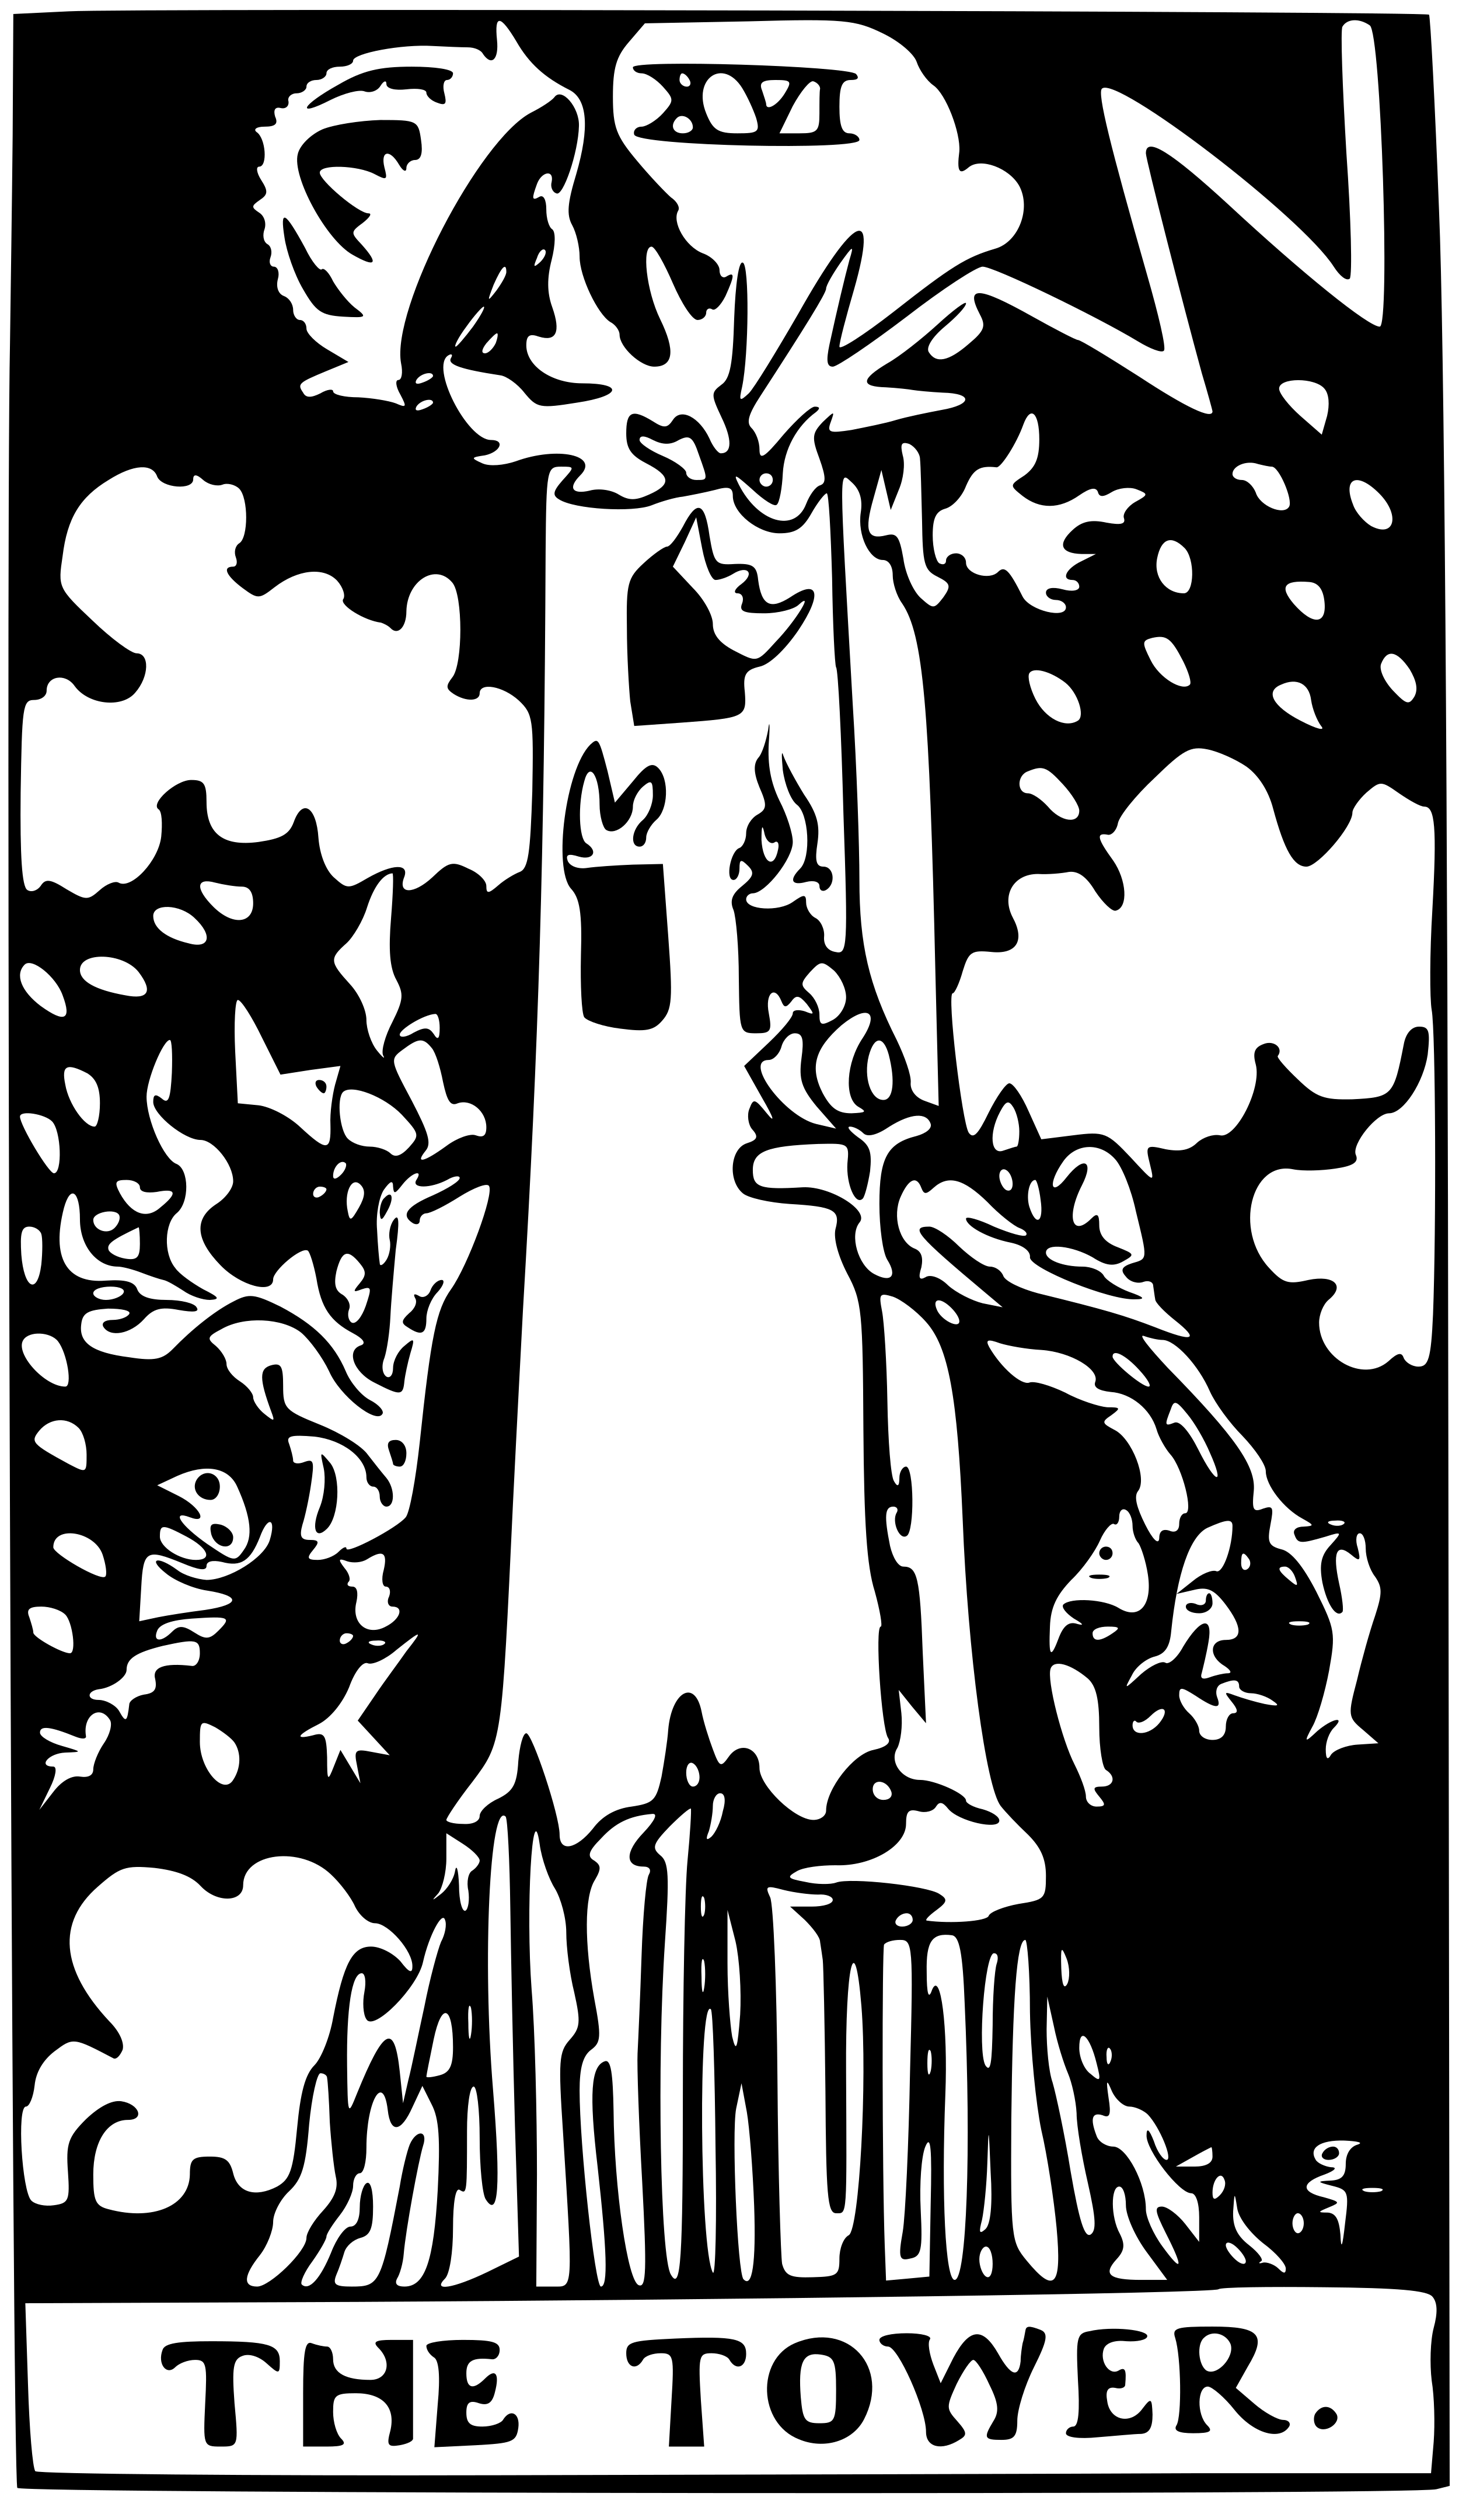 <?xml version="1.0" standalone="no"?>
<!DOCTYPE svg PUBLIC "-//W3C//DTD SVG 20010904//EN"
 "http://www.w3.org/TR/2001/REC-SVG-20010904/DTD/svg10.dtd">
<svg version="1.0" xmlns="http://www.w3.org/2000/svg"
 width="219pt" height="375pt" viewBox="0 0 219 375"
 preserveAspectRatio="xMidYMid meet">
<g transform="translate(0,375) scale(0.1,-0.1)"
fill="#000000" stroke="none">
<path d="M103 3733 l-83 -4 -1 -182 c-1 -100 -3 -240 -4 -312 -7 -334 3 -3203
11 -3217 6 -9 2096 -11 2130 -2 l20 5 -2 1562 c-1 1006 -6 1665 -14 1852 -6
159 -13 291 -15 293 -5 5 -1947 10 -2042 5z m672 -45 c19 -33 42 -54 80 -73
27 -14 30 -57 10 -126 -13 -43 -15 -61 -6 -77 6 -11 11 -32 11 -47 0 -30 27
-86 46 -98 8 -4 14 -13 14 -19 0 -19 32 -48 52 -48 29 0 32 24 9 71 -21 43
-28 109 -13 109 5 0 19 -25 32 -55 13 -30 29 -55 37 -55 7 0 13 5 13 11 0 5 4
8 9 5 4 -3 13 6 20 20 14 31 14 37 1 29 -5 -3 -10 1 -10 10 0 8 -11 20 -25 25
-26 10 -47 47 -37 64 3 5 -2 14 -11 20 -8 7 -31 31 -51 55 -31 37 -36 50 -36
96 0 43 5 60 24 82 l24 28 156 3 c143 4 160 2 201 -18 25 -12 47 -31 51 -43 4
-12 15 -28 25 -35 19 -13 41 -71 39 -99 -4 -31 0 -36 14 -24 18 15 61 -1 76
-28 18 -34 -1 -84 -36 -94 -44 -13 -65 -26 -153 -95 -45 -35 -81 -58 -81 -52
0 7 10 45 22 86 37 130 1 114 -84 -37 -33 -57 -66 -111 -74 -119 -14 -13 -15
-12 -10 10 10 49 11 183 1 186 -6 3 -11 -31 -13 -84 -2 -68 -6 -90 -19 -99
-16 -12 -16 -15 0 -49 16 -33 16 -54 -1 -54 -4 0 -12 10 -17 22 -15 32 -43 47
-55 28 -8 -12 -13 -13 -30 -2 -31 19 -40 15 -40 -18 0 -23 7 -33 30 -45 37
-19 38 -32 4 -47 -20 -9 -30 -9 -45 0 -11 7 -30 10 -44 6 -26 -6 -33 4 -14 23
30 30 -34 44 -97 21 -18 -6 -39 -8 -50 -3 -18 8 -17 9 4 12 23 5 31 23 9 23
-36 0 -92 110 -64 127 5 3 7 1 4 -4 -6 -10 15 -17 74 -26 9 -1 26 -13 36 -26
19 -23 23 -24 79 -15 67 10 71 29 8 29 -46 0 -84 26 -84 57 0 15 5 18 19 13
26 -8 33 7 20 44 -8 22 -8 44 -1 71 6 24 6 42 1 46 -5 3 -9 16 -9 30 0 14 -4
22 -10 19 -12 -7 -12 -3 -4 19 7 19 26 22 22 3 -2 -7 1 -15 7 -17 10 -6 33 61
34 101 1 28 -26 59 -37 43 -4 -5 -19 -15 -35 -23 -78 -41 -210 -295 -195 -376
3 -14 1 -25 -4 -25 -5 0 -4 -10 3 -22 10 -19 9 -20 -7 -13 -11 4 -36 8 -56 9
-21 0 -38 4 -38 9 0 4 -9 3 -19 -3 -14 -7 -22 -7 -26 1 -9 13 -7 15 34 32 l34
14 -32 19 c-17 10 -31 24 -31 31 0 7 -4 13 -10 13 -5 0 -10 7 -10 15 0 9 -6
18 -14 21 -8 3 -12 13 -9 25 3 10 0 19 -6 19 -5 0 -8 6 -5 14 3 8 1 17 -5 20
-6 4 -7 14 -4 22 3 9 0 20 -8 25 -12 8 -12 10 1 19 12 8 13 13 2 30 -7 11 -8
20 -3 20 13 0 10 43 -4 52 -5 4 0 8 12 8 16 0 21 4 16 15 -3 10 0 15 8 13 8
-2 13 3 12 10 -2 6 4 12 12 12 8 0 15 5 15 10 0 6 7 10 15 10 8 0 15 5 15 10
0 6 9 10 20 10 11 0 20 4 20 9 0 11 73 25 120 22 19 -1 43 -2 52 -2 10 0 20
-4 23 -10 13 -19 24 -8 21 21 -4 39 5 38 29 -2z m1281 24 c17 -10 31 -452 15
-452 -17 0 -116 80 -227 183 -86 79 -124 103 -124 77 0 -9 56 -228 84 -330 9
-30 16 -56 16 -57 0 -13 -40 6 -110 52 -47 30 -88 55 -92 55 -3 0 -34 16 -68
35 -82 46 -102 47 -79 3 9 -17 7 -24 -17 -44 -30 -26 -49 -30 -60 -12 -4 7 5
22 24 38 18 15 32 30 32 35 0 4 -19 -10 -43 -32 -23 -21 -57 -48 -75 -58 -40
-24 -41 -35 -2 -36 17 -1 35 -3 40 -4 6 -1 26 -3 45 -4 46 -1 45 -18 -2 -26
-21 -4 -51 -10 -68 -15 -16 -5 -47 -11 -67 -15 -33 -5 -37 -4 -31 12 6 17 6
17 -12 0 -16 -17 -17 -23 -5 -55 10 -28 10 -37 1 -40 -7 -2 -16 -15 -21 -28
-17 -44 -72 -28 -101 29 -9 18 -6 16 20 -7 17 -16 34 -27 37 -23 4 3 8 25 9
47 2 36 21 71 50 92 6 5 6 8 -2 8 -6 0 -27 -19 -47 -42 -29 -35 -36 -39 -36
-22 0 11 -5 25 -12 32 -8 8 -5 20 14 49 65 100 98 153 98 160 0 5 10 22 21 38
20 28 21 28 14 5 -7 -26 -18 -72 -30 -127 -5 -24 -4 -33 5 -33 7 0 57 34 111
75 53 41 105 75 114 75 17 0 170 -74 233 -112 18 -11 36 -18 39 -14 4 3 -8 54
-25 113 -56 196 -75 273 -68 280 21 21 300 -192 348 -267 9 -14 19 -22 24 -18
4 5 2 89 -5 188 -6 100 -9 185 -6 190 7 12 25 13 41 2z m-1245 -355 c-10 -9
-11 -8 -5 6 3 10 9 15 12 12 3 -3 0 -11 -7 -18z m-51 -15 c0 -5 -7 -17 -15
-28 -14 -18 -14 -17 -4 9 12 27 19 34 19 19z m-50 -82 c-12 -16 -24 -30 -26
-30 -3 0 4 14 16 30 12 17 24 30 26 30 3 0 -4 -13 -16 -30z m34 -25 c-4 -8
-11 -15 -16 -15 -6 0 -5 6 2 15 7 8 14 15 16 15 2 0 1 -7 -2 -15z m-94 -49 c0
-2 -7 -7 -16 -10 -8 -3 -12 -2 -9 4 6 10 25 14 25 6z m1338 -19 c7 -8 8 -24 4
-41 l-8 -28 -32 28 c-18 16 -32 34 -32 41 0 17 54 17 68 0z m-1338 -21 c0 -2
-7 -7 -16 -10 -8 -3 -12 -2 -9 4 6 10 25 14 25 6z m910 -55 c0 -29 -6 -42 -22
-54 -23 -15 -23 -15 -3 -31 26 -20 55 -20 85 1 16 11 25 13 28 5 2 -8 8 -8 21
0 10 6 27 8 37 4 18 -7 18 -8 -2 -19 -12 -7 -19 -18 -17 -24 3 -9 -4 -11 -26
-7 -23 5 -37 2 -51 -11 -23 -21 -18 -35 13 -36 l22 0 -22 -11 c-23 -11 -31
-28 -13 -28 6 0 10 -5 10 -10 0 -6 -11 -8 -25 -4 -15 4 -25 2 -25 -5 0 -6 7
-11 15 -11 8 0 15 -5 15 -11 0 -18 -54 -5 -65 16 -20 40 -27 47 -37 37 -13
-13 -48 -3 -48 14 0 8 -7 14 -15 14 -8 0 -15 -5 -15 -11 0 -5 -4 -7 -10 -4 -5
3 -10 22 -10 42 0 26 5 36 19 40 11 3 25 18 31 34 11 25 20 31 46 28 7 0 30
36 40 64 11 30 24 18 24 -22z m-541 -1 c16 8 21 5 30 -22 14 -39 14 -38 -4
-38 -8 0 -15 5 -15 11 0 5 -16 17 -35 25 -19 8 -35 19 -35 24 0 7 7 7 20 0 14
-7 26 -8 39 0z m362 -29 c1 -9 2 -50 3 -91 1 -66 3 -75 23 -85 20 -10 21 -14
9 -31 -14 -18 -15 -18 -34 -1 -11 10 -23 36 -26 59 -6 34 -10 39 -26 35 -28
-7 -33 6 -19 55 l12 43 7 -30 7 -30 12 30 c7 16 10 39 6 52 -4 17 -2 21 10 17
8 -4 16 -14 16 -23z m528 -11 c11 0 32 -50 26 -60 -8 -14 -44 1 -50 21 -4 10
-13 19 -21 19 -8 0 -14 4 -14 9 0 12 21 21 38 15 8 -2 17 -4 21 -4z m-1673
-15 c7 -17 54 -21 54 -4 0 8 5 8 15 -1 8 -7 21 -10 29 -7 7 3 19 0 25 -6 14
-14 14 -74 0 -82 -6 -4 -8 -13 -5 -21 3 -8 1 -14 -4 -14 -17 0 -10 -14 14 -32
23 -17 25 -17 48 1 35 27 74 31 94 10 9 -10 13 -23 9 -28 -5 -9 32 -32 57 -35
3 -1 10 -4 14 -8 11 -12 24 1 24 25 1 46 44 73 69 43 16 -19 16 -122 0 -142
-10 -13 -10 -17 2 -25 19 -12 39 -11 39 1 0 17 35 11 59 -11 21 -20 22 -28 20
-136 -3 -93 -6 -116 -19 -121 -8 -3 -23 -12 -32 -20 -15 -13 -18 -13 -18 -1 0
8 -12 20 -27 26 -24 12 -30 10 -54 -13 -28 -26 -53 -26 -42 1 7 20 -18 19 -55
-2 -29 -17 -31 -17 -51 1 -12 11 -21 34 -23 59 -3 47 -24 60 -37 24 -7 -19
-19 -25 -53 -30 -53 -7 -78 12 -78 60 0 28 -4 33 -23 33 -23 0 -62 -35 -49
-44 5 -3 6 -21 4 -41 -4 -36 -45 -80 -64 -69 -5 3 -18 -2 -28 -11 -18 -16 -21
-16 -50 1 -25 16 -32 16 -39 5 -5 -7 -14 -10 -20 -6 -8 5 -11 50 -10 146 2
128 3 139 20 139 11 0 19 6 19 14 0 22 28 27 42 7 20 -28 71 -34 91 -10 21 24
22 59 2 59 -8 0 -38 22 -66 49 -52 49 -52 50 -45 97 7 57 26 88 69 114 38 24
66 25 73 5z m608 -6 c-14 -16 -15 -22 -5 -28 23 -15 111 -20 139 -9 15 6 36
12 47 13 11 2 32 6 48 10 21 6 27 4 27 -9 0 -26 38 -56 70 -56 24 0 35 7 48
30 9 16 20 30 23 30 3 0 6 -57 8 -127 1 -70 4 -130 6 -134 3 -3 8 -102 11
-219 7 -204 6 -212 -12 -208 -12 2 -18 11 -17 23 1 11 -5 24 -13 28 -8 4 -14
15 -14 23 0 13 -3 13 -20 1 -21 -15 -70 -12 -70 4 0 5 5 9 10 9 19 0 60 52 60
77 0 13 -9 41 -20 62 -13 27 -18 53 -16 87 2 27 1 36 -1 19 -3 -16 -9 -36 -15
-42 -7 -9 -7 -22 2 -44 12 -27 11 -33 -3 -41 -9 -5 -17 -17 -17 -28 0 -10 -5
-20 -10 -22 -13 -4 -22 -48 -9 -48 5 0 9 8 9 17 0 14 2 15 13 4 10 -10 8 -16
-9 -30 -15 -12 -19 -22 -13 -36 4 -11 8 -57 8 -102 1 -81 1 -83 26 -83 22 0
24 3 19 30 -6 30 9 43 19 18 4 -10 7 -10 15 0 7 10 12 9 23 -4 12 -16 12 -17
-3 -11 -10 3 -18 2 -18 -3 0 -6 -16 -25 -36 -44 l-37 -35 27 -48 c18 -31 20
-39 7 -23 -18 22 -20 23 -26 7 -4 -9 -2 -24 4 -31 10 -11 8 -16 -8 -21 -25 -8
-29 -56 -6 -75 8 -7 40 -14 70 -16 67 -4 77 -9 69 -38 -3 -14 4 -40 18 -67 22
-41 23 -56 24 -234 1 -140 5 -204 17 -242 8 -29 12 -53 9 -53 -9 0 1 -152 11
-167 5 -7 -3 -14 -22 -18 -30 -6 -71 -59 -71 -91 0 -8 -9 -14 -19 -14 -28 0
-81 51 -81 78 0 30 -29 41 -46 17 -12 -17 -14 -16 -24 11 -6 16 -14 41 -17 57
-10 49 -45 30 -50 -28 -1 -16 -6 -48 -10 -70 -8 -36 -12 -40 -45 -45 -24 -3
-44 -14 -58 -33 -25 -31 -50 -36 -50 -9 0 29 -41 152 -50 152 -5 0 -10 -19
-12 -42 -2 -35 -8 -45 -30 -56 -16 -7 -28 -19 -28 -26 0 -8 -10 -13 -25 -12
-14 0 -25 3 -25 6 0 3 17 29 39 57 45 60 44 57 61 418 6 121 13 252 15 290 24
406 32 679 34 1138 1 123 2 127 23 127 21 0 21 0 2 -21z m316 1 c0 -5 -4 -10
-10 -10 -5 0 -10 5 -10 10 0 6 5 10 10 10 6 0 10 -4 10 -10z m132 -49 c-5 -34
13 -71 33 -71 9 0 15 -9 15 -23 0 -12 6 -31 14 -42 32 -47 41 -154 50 -552 l5
-202 -22 8 c-13 5 -21 16 -20 27 1 11 -9 39 -21 64 -42 83 -56 143 -56 240 0
51 -4 169 -10 263 -21 368 -21 351 -1 333 12 -11 16 -26 13 -45z m778 29 c32
-32 24 -68 -12 -49 -10 6 -23 20 -27 32 -16 40 6 50 39 17z m-292 -82 c16 -16
15 -68 -1 -68 -27 0 -46 24 -40 53 6 29 21 35 41 15z m210 -80 c4 -35 -17 -37
-46 -4 -22 26 -15 36 23 33 14 -1 21 -11 23 -29z m-212 -90 c8 -16 13 -32 10
-35 -11 -11 -46 10 -59 37 -13 26 -13 29 2 33 22 5 29 0 47 -35z m340 -12 c10
-17 13 -30 7 -41 -8 -13 -12 -12 -32 9 -14 15 -21 32 -18 40 9 23 24 20 43 -8z
m-517 -20 c19 -15 30 -50 19 -57 -19 -12 -49 3 -64 33 -8 16 -12 33 -9 38 6
10 32 3 54 -14z m369 -26 c2 -14 9 -31 15 -39 7 -8 -6 -5 -31 8 -41 21 -54 44
-29 54 24 11 42 1 45 -23z m-97 -100 c18 -13 33 -36 40 -63 17 -63 31 -87 50
-87 17 0 69 60 69 81 0 6 10 20 21 30 21 18 22 18 49 -1 16 -11 32 -20 38 -20
16 0 19 -30 12 -155 -4 -65 -4 -133 -1 -150 6 -32 7 -329 2 -457 -3 -67 -7
-78 -22 -78 -9 0 -19 6 -22 13 -3 9 -9 8 -23 -5 -38 -33 -104 4 -104 58 0 12
6 27 14 34 26 21 9 38 -30 30 -30 -7 -38 -5 -59 18 -53 57 -27 161 36 148 15
-3 43 -2 63 1 28 4 36 10 31 21 -6 16 31 62 50 62 22 0 52 47 58 88 4 36 2 42
-13 42 -11 0 -20 -10 -23 -27 -15 -77 -17 -79 -77 -82 -43 -1 -54 3 -82 30
-18 17 -32 33 -30 35 9 12 -6 24 -21 18 -14 -5 -17 -13 -12 -31 9 -36 -30
-112 -54 -106 -10 2 -25 -3 -34 -11 -11 -11 -25 -14 -47 -10 -30 7 -31 6 -24
-22 7 -29 7 -29 -29 10 -35 37 -39 39 -86 33 l-48 -6 -19 42 c-10 23 -23 42
-29 42 -5 0 -19 -20 -31 -44 -16 -33 -23 -40 -30 -30 -10 16 -33 209 -24 209
3 0 10 15 15 33 9 29 13 32 43 29 38 -4 51 17 32 52 -17 33 1 65 38 65 15 -1
36 1 46 3 14 2 27 -7 40 -29 12 -18 26 -31 31 -29 19 5 16 46 -4 75 -24 33
-26 42 -9 39 6 -2 14 6 16 17 2 11 27 42 55 68 43 42 54 48 79 43 16 -3 43
-15 59 -26z m-276 -26 c14 -15 25 -33 25 -40 0 -21 -28 -17 -47 6 -10 11 -23
20 -30 20 -17 0 -17 27 0 33 22 9 28 7 52 -19z m-433 -88 c5 4 8 -1 6 -10 -6
-31 -23 -21 -25 14 0 19 1 25 4 12 2 -12 9 -19 15 -16z m-575 -113 c-4 -48 -2
-75 8 -93 11 -21 11 -29 -6 -63 -11 -21 -17 -43 -14 -50 4 -7 -1 -3 -9 7 -9
11 -16 32 -16 46 0 15 -11 39 -25 54 -30 33 -31 38 -5 61 10 9 25 34 31 54 10
31 24 50 38 51 2 0 1 -30 -2 -67z m-224 47 c11 0 17 -8 17 -25 0 -31 -31 -34
-60 -5 -27 27 -26 44 3 36 12 -3 30 -6 40 -6z m-71 -47 c28 -26 23 -47 -9 -38
-34 8 -53 23 -53 41 0 19 40 18 62 -3z m-84 -81 c22 -29 15 -42 -20 -35 -45 8
-68 21 -68 38 0 28 65 26 88 -3z m-114 -35 c14 -37 3 -42 -33 -16 -29 22 -39
47 -24 62 11 11 47 -18 57 -46z m1176 -3 c0 -13 -9 -28 -20 -34 -17 -9 -20 -8
-20 8 0 11 -7 25 -15 32 -14 12 -14 15 1 32 16 17 18 17 36 2 10 -10 18 -27
18 -40z m-877 -60 l28 -56 45 7 45 6 -8 -28 c-4 -15 -8 -43 -7 -60 1 -40 -5
-41 -45 -4 -18 17 -46 31 -63 33 l-31 3 -4 78 c-2 42 0 77 4 77 5 0 21 -25 36
-56z m902 -1 c-25 -37 -28 -90 -7 -103 14 -8 12 -9 -10 -10 -21 0 -31 8 -43
30 -20 39 -12 67 28 102 39 32 58 21 32 -19z m-635 15 c0 -17 -3 -19 -9 -9 -7
10 -13 11 -30 2 -11 -7 -21 -8 -21 -3 0 8 36 30 53 31 4 1 7 -9 7 -21z m543
-46 c-4 -31 0 -44 23 -72 l29 -33 -30 7 c-48 12 -110 96 -71 96 7 0 16 9 19
20 3 11 12 20 20 20 12 0 14 -9 10 -38z m-945 -21 c-2 -39 -5 -48 -15 -39 -10
8 -13 6 -13 -5 0 -19 47 -57 71 -57 20 0 49 -36 49 -62 0 -10 -11 -25 -25 -34
-34 -22 -32 -53 6 -92 30 -31 79 -44 79 -21 0 13 42 49 52 43 3 -2 9 -21 13
-42 7 -44 21 -64 55 -82 15 -8 20 -15 12 -18 -23 -7 -12 -40 20 -56 39 -20 43
-20 45 2 1 9 5 28 9 42 7 23 6 24 -9 11 -9 -7 -17 -22 -17 -33 0 -11 -5 -16
-10 -13 -6 4 -8 16 -3 28 4 12 8 40 9 62 1 22 5 67 8 100 6 43 5 56 -3 45 -6
-8 -8 -22 -6 -30 2 -8 0 -22 -5 -30 -5 -8 -10 -10 -10 -5 -1 6 -3 28 -4 50 -2
23 3 49 10 60 10 14 14 15 14 5 1 -12 3 -11 14 3 14 18 32 24 21 7 -8 -13 21
-13 46 0 10 6 19 7 19 3 0 -5 -18 -16 -40 -26 -40 -17 -49 -30 -30 -42 6 -3
10 -1 10 4 0 6 5 11 10 11 6 0 28 11 50 25 21 13 41 21 44 16 8 -12 -32 -120
-57 -155 -22 -31 -30 -69 -47 -230 -6 -55 -15 -105 -21 -112 -13 -16 -89 -56
-89 -47 0 4 -5 2 -12 -5 -7 -7 -21 -12 -31 -12 -16 0 -17 3 -7 15 10 12 9 15
-5 15 -13 0 -16 5 -11 23 4 12 10 40 13 61 5 34 4 38 -10 33 -10 -4 -17 -2
-17 2 0 5 -3 16 -6 25 -5 12 2 14 38 11 43 -5 78 -32 78 -61 0 -8 5 -14 10
-14 6 0 10 -7 10 -15 0 -8 5 -15 10 -15 13 0 13 27 0 43 -6 7 -18 22 -28 35
-9 13 -42 33 -72 45 -52 21 -55 24 -55 58 0 30 -3 35 -18 31 -18 -5 -18 -20 0
-69 6 -16 5 -16 -10 -4 -9 7 -17 19 -17 25 0 6 -9 17 -20 24 -11 7 -20 18 -20
26 0 7 -7 19 -16 27 -14 11 -13 14 8 25 34 20 92 17 120 -5 13 -11 32 -37 42
-58 16 -37 71 -80 80 -64 3 4 -5 14 -19 21 -13 7 -29 26 -36 43 -18 42 -47 70
-98 97 -39 19 -47 20 -70 8 -28 -14 -63 -42 -92 -72 -15 -15 -27 -18 -65 -12
-56 7 -76 22 -72 50 2 17 11 21 40 23 21 0 35 -3 32 -8 -3 -5 -14 -9 -25 -9
-11 0 -17 -4 -14 -10 10 -17 41 -11 61 11 14 16 26 19 52 14 23 -4 32 -3 27 4
-3 6 -23 11 -45 11 -25 0 -40 5 -44 16 -4 11 -17 15 -47 13 -60 -5 -82 35 -63
109 10 36 24 25 24 -17 0 -40 25 -71 57 -71 6 0 22 -4 35 -9 13 -5 28 -10 33
-11 6 -1 19 -9 30 -16 11 -8 29 -14 40 -14 16 1 14 4 -10 16 -16 9 -36 23 -42
32 -18 22 -16 67 2 82 20 16 19 66 0 74 -19 7 -45 66 -45 101 0 25 25 85 35
85 3 0 4 -22 3 -49z m390 37 c6 -7 13 -30 17 -51 6 -28 11 -37 22 -32 20 7 43
-12 43 -36 0 -13 -5 -16 -16 -12 -8 3 -28 -4 -44 -16 -33 -24 -48 -28 -31 -7
9 11 4 27 -21 75 -32 60 -33 62 -14 76 24 18 31 19 44 3z m686 -10 c10 -39 7
-68 -8 -68 -19 0 -30 34 -22 66 8 30 22 31 30 2z m-1203 -28 c13 -8 19 -21 19
-45 0 -19 -4 -35 -8 -35 -15 0 -39 34 -44 63 -6 29 2 33 33 17z m472 -62 c27
-29 27 -31 11 -49 -12 -13 -21 -16 -28 -9 -5 5 -19 10 -31 10 -12 0 -26 5 -33
12 -12 12 -17 60 -7 70 13 12 62 -7 88 -34z m927 -25 c0 -13 -2 -23 -4 -23 -2
0 -11 -3 -20 -6 -19 -7 -22 26 -5 58 9 17 13 18 20 7 5 -8 9 -24 9 -36z
m-1452 15 c14 -14 16 -78 3 -78 -8 0 -51 72 -51 85 0 10 37 4 48 -7z m1319 -4
c2 -7 -7 -14 -21 -18 -44 -11 -56 -32 -56 -102 0 -35 5 -73 12 -84 15 -24 6
-35 -20 -21 -24 13 -37 58 -22 77 16 18 -44 55 -85 53 -65 -4 -75 0 -75 26 0
28 21 36 98 39 46 1 47 1 44 -29 -2 -31 12 -64 23 -53 3 3 8 22 11 41 3 29 0
39 -18 51 -12 9 -18 16 -12 16 5 0 14 -4 20 -10 6 -6 20 -3 39 10 32 20 56 22
62 4z m277 -53 c10 -11 24 -45 31 -78 18 -74 18 -71 -6 -78 -15 -5 -18 -10 -9
-20 6 -8 18 -11 26 -8 8 3 15 0 15 -6 1 -6 2 -15 3 -20 0 -5 14 -19 29 -31 38
-30 29 -34 -29 -11 -47 18 -74 26 -176 51 -26 7 -49 18 -52 26 -3 8 -12 14
-20 14 -9 0 -29 14 -46 30 -17 17 -37 30 -45 30 -30 0 -20 -12 85 -100 l25
-21 -30 6 c-16 4 -40 16 -52 27 -12 12 -27 17 -34 12 -9 -5 -11 -1 -6 15 3 15
0 24 -10 28 -23 9 -34 49 -21 78 12 27 24 32 31 13 4 -10 7 -10 18 0 22 20 45
14 81 -21 18 -19 40 -36 48 -39 8 -3 13 -8 10 -11 -3 -3 -24 3 -48 13 -23 11
-42 16 -42 12 0 -11 32 -29 67 -36 19 -4 30 -13 29 -22 -1 -16 120 -65 158
-63 16 0 14 3 -9 11 -16 6 -34 17 -38 24 -4 8 -19 14 -32 14 -30 0 -55 10 -55
21 0 15 40 10 70 -7 20 -13 32 -14 46 -6 18 10 17 11 -8 21 -19 7 -28 18 -28
33 0 17 -3 19 -12 10 -29 -29 -38 3 -14 50 19 37 3 45 -23 12 -24 -31 -29 -10
-5 24 19 27 55 29 78 3z m-1162 -23 c-7 -7 -12 -8 -12 -2 0 14 12 26 19 19 2
-3 -1 -11 -7 -17z m1008 -14 c0 -8 -4 -12 -10 -9 -5 3 -10 13 -10 21 0 8 5 12
10 9 6 -3 10 -13 10 -21z m-1310 -5 c0 -7 10 -9 25 -7 30 6 32 -2 6 -23 -21
-19 -44 -10 -61 21 -9 17 -7 20 10 20 11 0 20 -5 20 -11z m329 -30 c-12 -21
-14 -22 -17 -6 -6 28 6 53 19 40 8 -8 7 -18 -2 -34z m1023 11 c5 -34 -7 -41
-17 -10 -5 17 0 40 9 40 2 0 6 -13 8 -30z m-1072 16 c0 -3 -4 -8 -10 -11 -5
-3 -10 -1 -10 4 0 6 5 11 10 11 6 0 10 -2 10 -4z m-318 -58 c-11 -11 -32 -3
-32 12 0 12 34 18 39 7 2 -5 -1 -13 -7 -19z m-110 -9 c2 -6 2 -27 0 -46 -6
-47 -26 -36 -30 15 -2 32 0 42 12 42 8 0 16 -5 18 -11z m148 -15 c0 -20 -4
-25 -22 -22 -12 2 -23 8 -25 13 -3 9 5 15 45 34 1 0 2 -11 2 -25z m330 -29
c10 -12 10 -18 0 -30 -11 -13 -10 -14 3 -9 15 5 15 2 6 -25 -6 -17 -15 -28
-21 -25 -5 3 -7 12 -4 20 3 7 -2 17 -10 22 -11 6 -13 16 -9 35 8 31 17 34 35
12z m-355 -45 c-3 -5 -15 -10 -26 -10 -10 0 -19 5 -19 10 0 6 12 10 26 10 14
0 23 -4 19 -10z m1205 -43 c34 -38 47 -111 55 -296 8 -203 35 -401 57 -430 7
-9 25 -28 41 -43 19 -19 27 -36 27 -62 0 -34 -2 -36 -41 -42 -22 -4 -43 -12
-45 -18 -3 -8 -57 -12 -93 -7 -3 1 4 8 15 16 16 12 17 16 4 24 -18 12 -134 25
-155 17 -8 -3 -29 -3 -46 1 -27 5 -29 7 -13 16 10 6 36 9 58 9 54 -2 106 29
106 62 0 19 4 23 19 19 10 -3 22 0 26 7 5 8 10 7 18 -3 15 -19 77 -33 77 -18
0 6 -11 13 -25 17 -14 3 -25 9 -25 13 0 10 -47 31 -69 31 -28 0 -47 28 -34 48
5 10 8 33 6 52 l-4 35 20 -25 21 -25 -5 107 c-4 112 -8 128 -29 128 -8 0 -16
14 -20 31 -9 45 -8 59 5 59 5 0 8 -4 5 -9 -8 -13 4 -42 15 -35 12 7 11 104 -1
104 -5 0 -10 -8 -10 -17 0 -13 -3 -14 -8 -5 -5 7 -9 61 -10 120 -1 59 -5 120
-8 135 -5 26 -4 28 16 22 12 -4 35 -21 50 -38z m38 21 c7 -7 12 -15 12 -20 0
-12 -28 2 -34 18 -7 17 6 18 22 2z m-1341 -50 c14 -18 22 -68 11 -68 -31 0
-76 50 -63 70 9 14 41 12 52 -2z m1658 2 c19 0 54 -38 71 -77 8 -18 30 -48 49
-67 19 -20 35 -43 35 -53 0 -21 27 -56 55 -71 18 -10 18 -11 2 -12 -11 0 -17
-5 -14 -12 5 -14 9 -14 47 -3 25 8 25 7 7 -13 -14 -15 -17 -29 -12 -56 7 -33
21 -54 30 -44 2 2 0 21 -5 43 -10 46 -4 61 18 43 13 -11 15 -10 10 10 -4 12
-2 22 3 22 5 0 9 -10 9 -23 0 -13 6 -32 14 -42 11 -16 11 -25 0 -59 -8 -23
-20 -66 -27 -96 -14 -53 -14 -56 9 -75 l23 -20 -31 -2 c-17 -1 -35 -8 -40 -15
-5 -9 -8 -7 -8 8 0 11 5 25 12 32 19 19 -3 14 -25 -5 -19 -18 -20 -17 -7 7 8
14 19 52 25 84 10 56 9 62 -19 118 -20 39 -38 61 -53 64 -19 5 -21 11 -16 37
5 26 4 29 -11 24 -15 -6 -17 -2 -14 27 3 36 -26 79 -129 184 -28 30 -45 51
-36 48 8 -3 21 -6 28 -6z m-182 -15 c44 -3 88 -29 81 -48 -3 -8 5 -13 23 -15
31 -2 60 -26 69 -56 3 -11 13 -29 21 -38 18 -20 35 -88 22 -88 -5 0 -9 -7 -9
-16 0 -10 -6 -14 -15 -10 -10 3 -15 -1 -15 -12 -1 -10 -10 -1 -21 21 -13 26
-17 42 -11 50 15 18 -9 79 -35 92 -19 10 -20 12 -5 22 15 11 14 12 -6 12 -12
1 -41 10 -63 22 -23 11 -47 18 -54 15 -12 -4 -42 22 -60 53 -6 11 -3 13 16 6
13 -4 41 -9 62 -10z m147 -30 c13 -14 19 -25 14 -25 -10 0 -54 37 -54 45 0 12
19 3 40 -20z m106 -124 c23 -51 9 -48 -17 4 -14 28 -28 44 -36 41 -15 -6 -15
-4 -6 19 5 15 8 15 25 -6 11 -13 26 -39 34 -58z m-1698 37 c7 -7 12 -25 12
-40 0 -28 0 -28 -27 -14 -55 30 -58 33 -44 50 16 19 42 21 59 4z m238 -88 c21
-46 24 -76 10 -95 -13 -19 -15 -18 -55 9 -40 28 -55 51 -26 40 29 -11 15 16
-17 32 l-32 16 30 14 c43 19 77 13 90 -16z m1344 -59 c0 -9 4 -21 9 -26 4 -6
11 -27 14 -47 7 -46 -13 -69 -44 -50 -21 13 -72 16 -83 5 -3 -4 4 -13 16 -21
14 -8 16 -11 5 -8 -12 4 -20 -2 -27 -19 -13 -35 -16 -31 -14 15 1 29 10 47 32
70 17 16 36 43 43 59 7 16 17 27 21 25 4 -3 8 2 8 11 0 9 5 13 10 10 6 -3 10
-14 10 -24z m-1295 -21 c-8 -27 -62 -60 -95 -60 -14 1 -34 7 -44 15 -30 22
-45 17 -17 -5 13 -11 41 -23 62 -26 51 -8 50 -21 -3 -29 -24 -3 -56 -8 -71
-11 l-28 -6 3 51 c3 56 8 58 62 36 24 -10 36 -12 36 -4 0 7 9 9 23 6 29 -8 43
2 57 37 12 33 25 29 15 -4z m1445 21 c0 -31 -14 -71 -24 -68 -6 3 -23 -4 -36
-15 l-24 -19 26 6 c20 5 30 1 47 -21 26 -34 27 -54 1 -54 -25 0 -26 -25 -2
-39 9 -6 12 -11 5 -11 -6 0 -19 -3 -27 -6 -11 -4 -15 -2 -12 7 2 8 7 28 10 46
7 40 -12 36 -38 -7 -9 -17 -22 -28 -27 -24 -6 3 -22 -5 -36 -17 -26 -24 -26
-24 -14 -2 6 13 22 25 34 28 16 4 23 15 25 38 9 87 28 142 54 155 29 13 38 14
38 3z m167 3 c-3 -3 -12 -4 -19 -1 -8 3 -5 6 6 6 11 1 17 -2 13 -5z m-1737
-19 c32 -17 40 -35 14 -35 -24 0 -54 19 -54 35 0 19 4 19 40 0z m-126 -27 c5
-15 7 -30 4 -33 -7 -7 -78 34 -78 44 0 34 62 24 74 -11z m422 -23 c-4 -14 -2
-25 3 -25 6 0 8 -7 5 -15 -4 -8 -1 -15 5 -15 18 0 12 -19 -10 -30 -28 -15 -52
5 -44 37 3 14 1 23 -6 23 -7 0 -9 3 -6 7 4 3 1 13 -6 21 -10 13 -9 15 4 10 9
-3 22 -2 30 3 24 15 31 10 25 -16z m1299 16 c3 -5 2 -12 -3 -15 -5 -3 -9 1 -9
9 0 17 3 19 12 6z m69 -27 c5 -14 4 -15 -9 -4 -17 14 -19 20 -6 20 5 0 12 -7
15 -16z m-1846 -56 c11 -11 17 -58 7 -58 -12 0 -55 24 -55 31 0 4 -3 14 -6 23
-5 12 0 16 18 16 13 0 29 -5 36 -12z m230 -24 c-13 -13 -19 -14 -36 -3 -17 11
-24 11 -34 1 -16 -16 -29 -15 -22 2 4 10 23 16 52 18 57 4 60 2 40 -18z m1635
9 c-7 -2 -19 -2 -25 0 -7 3 -2 5 12 5 14 0 19 -2 13 -5z m-293 -13 c-19 -13
-30 -13 -30 0 0 6 10 10 23 10 18 0 19 -2 7 -10z m-1140 -4 c0 -3 -4 -8 -10
-11 -5 -3 -10 -1 -10 4 0 6 5 11 10 11 6 0 10 -2 10 -4z m80 -23 c-11 -16 -33
-45 -47 -66 l-26 -38 24 -26 24 -26 -27 5 c-25 5 -27 3 -22 -21 l5 -26 -15 25
-15 25 -10 -25 c-9 -23 -10 -22 -10 14 -1 33 -4 38 -21 33 -28 -7 -25 0 9 17
17 9 35 31 45 55 9 25 21 39 28 36 7 -3 27 6 43 20 39 31 41 31 15 -2z m-310
-3 c0 -12 -6 -20 -12 -19 -42 5 -60 -2 -55 -20 3 -15 -1 -21 -17 -23 -11 -2
-22 -9 -22 -15 -3 -26 -5 -28 -15 -10 -5 9 -20 17 -31 17 -18 0 -18 13 0 16
20 2 42 18 42 29 0 17 14 26 54 36 50 11 56 10 56 -11z m277 14 c-3 -3 -12 -4
-19 -1 -8 3 -5 6 6 6 11 1 17 -2 13 -5z m1056 -52 c12 -11 17 -30 17 -73 0
-32 5 -61 10 -64 16 -10 12 -25 -6 -25 -14 0 -14 -3 -4 -15 10 -12 10 -15 -4
-15 -9 0 -16 7 -16 15 0 9 -8 30 -17 48 -19 37 -42 127 -36 144 5 14 30 7 56
-15z m227 -12 c0 -5 8 -10 18 -10 9 0 24 -5 32 -11 12 -8 9 -9 -12 -5 -14 3
-34 9 -45 13 -16 6 -16 5 -4 -10 9 -11 10 -17 2 -17 -6 0 -11 -9 -11 -20 0
-13 -7 -20 -20 -20 -11 0 -20 6 -20 14 0 7 -7 19 -15 26 -8 7 -15 19 -15 27 0
13 3 13 25 -1 30 -20 39 -20 32 -2 -3 8 -1 17 6 20 20 8 27 7 27 -4z m-120
-55 c-15 -18 -40 -20 -40 -3 0 6 3 9 6 5 4 -3 13 1 21 9 19 19 30 10 13 -11z
m-1575 5 c4 -6 0 -22 -9 -35 -9 -13 -16 -31 -16 -39 0 -9 -7 -13 -20 -11 -12
2 -27 -6 -40 -23 l-21 -27 16 33 c9 18 11 32 5 32 -24 0 -7 20 18 21 26 1 26
1 -5 10 -18 5 -33 14 -33 20 0 11 16 9 53 -6 10 -4 17 -4 16 1 -5 31 21 48 36
24z m187 -34 c10 -15 10 -38 -2 -56 -15 -24 -50 16 -50 57 0 32 1 33 23 22 12
-7 25 -17 29 -23z m698 -52 c0 -8 -4 -14 -10 -14 -5 0 -10 9 -10 21 0 11 5 17
10 14 6 -3 10 -13 10 -21z m288 -22 c2 -7 -3 -12 -12 -12 -9 0 -16 7 -16 16 0
17 22 14 28 -4z m-253 -29 c-3 -16 -11 -32 -17 -38 -8 -7 -9 -4 -4 8 3 10 6
27 6 38 0 10 5 19 11 19 7 0 9 -10 4 -27z m-53 -74 c-4 -41 -7 -199 -7 -351 0
-249 -3 -296 -18 -270 -16 26 -21 317 -9 497 7 102 6 122 -7 132 -13 11 -11
17 14 43 16 16 30 28 32 27 1 -2 -1 -37 -5 -78z m-266 -72 c1 -73 4 -220 7
-327 l6 -195 -47 -23 c-52 -25 -84 -30 -64 -10 7 7 12 39 12 76 0 39 4 61 10
57 11 -7 11 -5 11 88 0 37 4 67 10 67 5 0 9 -35 9 -77 0 -43 4 -84 9 -92 19
-30 23 17 11 165 -16 194 -5 432 19 409 3 -4 6 -66 7 -138z m200 114 c-28 -29
-28 -51 0 -51 9 0 12 -5 8 -12 -4 -6 -9 -61 -11 -122 -2 -61 -5 -127 -6 -146
-1 -19 2 -106 7 -194 7 -132 6 -158 -5 -154 -17 5 -37 146 -38 261 -1 57 -4
78 -13 75 -21 -7 -24 -48 -11 -158 14 -126 16 -180 5 -180 -9 0 -32 213 -32
294 0 34 5 52 17 61 15 11 16 19 5 77 -15 84 -15 153 1 178 10 17 9 22 -1 29
-11 6 -9 14 10 33 22 24 43 34 77 37 9 1 4 -10 -13 -28z m-133 -84 c9 -15 17
-44 17 -66 0 -22 5 -62 12 -90 10 -45 9 -53 -7 -71 -16 -18 -17 -31 -10 -137
15 -242 16 -233 -14 -233 l-26 0 1 168 c0 92 -3 217 -8 277 -9 120 1 296 12
219 3 -23 14 -53 23 -67z m-113 42 c0 -4 -5 -11 -11 -15 -6 -3 -9 -17 -6 -30
2 -14 0 -27 -4 -30 -5 -3 -10 14 -10 38 -1 24 -4 33 -6 21 -2 -12 -12 -27 -21
-34 -14 -11 -15 -11 -4 1 6 8 12 31 12 52 l0 38 25 -16 c14 -9 25 -20 25 -25z
m-223 -21 c13 -12 30 -34 36 -48 7 -14 20 -25 30 -25 20 0 57 -42 56 -65 0
-11 -5 -9 -18 8 -11 12 -30 22 -44 22 -28 0 -41 -25 -57 -107 -5 -29 -18 -61
-28 -71 -14 -14 -21 -41 -26 -94 -6 -65 -11 -77 -30 -88 -33 -17 -59 -9 -66
20 -5 20 -12 25 -35 25 -26 0 -30 -4 -30 -27 -1 -47 -55 -70 -122 -52 -20 5
-23 13 -23 52 0 50 21 82 52 82 26 0 17 24 -10 28 -14 2 -33 -8 -53 -27 -27
-27 -30 -37 -27 -79 3 -43 1 -47 -21 -50 -13 -2 -28 1 -34 7 -14 14 -22 141
-8 141 5 0 11 14 13 32 2 20 13 38 30 51 28 21 28 21 89 -11 4 -1 9 4 13 13 3
10 -4 27 -20 43 -73 78 -79 148 -17 202 33 29 41 32 85 28 33 -4 55 -12 69
-27 24 -26 64 -25 64 1 0 49 86 60 132 16z m731 -30 c12 1 22 -3 22 -8 0 -6
-14 -10 -32 -10 l-32 0 22 -20 c12 -12 23 -26 23 -33 1 -7 3 -19 4 -27 1 -8 3
-97 4 -197 1 -155 3 -183 16 -183 17 0 16 -9 15 212 -1 161 13 220 23 99 9
-111 -3 -335 -19 -344 -8 -4 -14 -20 -14 -35 0 -25 -3 -27 -40 -28 -33 -1 -41
2 -46 20 -2 11 -6 136 -7 276 -1 140 -6 264 -11 274 -8 17 -6 18 20 11 16 -4
39 -7 52 -7z m-171 -30 c-3 -7 -5 -2 -5 12 0 14 2 19 5 13 2 -7 2 -19 0 -25z
m-395 -41 c-5 -12 -17 -56 -25 -97 -9 -41 -19 -91 -24 -110 l-8 -35 -5 48 c-8
74 -24 65 -64 -33 -14 -35 -14 -35 -15 41 -1 87 7 139 22 139 5 0 7 -12 4 -28
-3 -15 -2 -34 3 -41 11 -19 77 48 85 86 9 40 29 77 33 63 3 -7 0 -22 -6 -33z
m449 -109 c-4 -52 -6 -58 -12 -33 -3 17 -7 66 -7 110 l0 80 12 -47 c6 -26 9
-75 7 -110z m259 142 c0 -5 -7 -10 -16 -10 -8 0 -12 5 -9 10 3 6 10 10 16 10
5 0 9 -4 9 -10z m78 -125 c10 -220 3 -415 -15 -415 -14 0 -20 124 -14 278 4
101 -7 188 -20 157 -5 -15 -8 -7 -8 27 -1 46 8 59 38 55 11 -2 16 -25 19 -102z
m-82 -102 c-2 -109 -7 -218 -11 -241 -7 -39 -5 -44 11 -40 17 3 19 12 16 73
-2 39 1 81 7 95 8 19 10 -2 8 -85 l-2 -110 -32 -3 -33 -3 -2 53 c-4 111 -4
443 -1 451 3 4 13 7 24 7 19 0 20 -6 15 -197z m180 89 c1 -59 9 -138 17 -177
9 -38 19 -105 23 -147 8 -88 -3 -100 -45 -49 -23 28 -24 33 -23 212 2 181 8
269 21 269 3 0 7 -48 7 -108z m56 42 c-5 -9 -8 -1 -9 23 -1 33 0 35 8 15 5
-13 5 -30 1 -38z m-545 -6 c-2 -13 -4 -5 -4 17 -1 22 1 32 4 23 2 -10 2 -28 0
-40z m439 36 c-3 -9 -6 -50 -6 -92 -1 -57 -3 -72 -11 -60 -12 22 -1 168 13
168 6 0 7 -7 4 -16z m-789 -106 c-2 -13 -4 -5 -4 17 -1 22 1 32 4 23 2 -10 2
-28 0 -40z m896 -58 c6 -14 12 -41 13 -60 0 -19 8 -66 17 -105 12 -53 13 -71
4 -77 -9 -5 -17 20 -30 95 -9 56 -22 116 -27 133 -6 17 -9 53 -9 80 l1 49 10
-45 c5 -25 15 -56 21 -70z m-923 39 c0 -28 -5 -38 -20 -42 -11 -3 -20 -4 -20
-2 0 2 5 27 11 56 12 57 29 51 29 -12z m394 -149 c2 -111 0 -196 -4 -189 -20
36 -22 414 -3 395 3 -2 6 -95 7 -206z m572 125 c7 -27 6 -29 -9 -16 -10 7 -17
25 -17 39 0 33 16 18 26 -23z m-249 -12 c-3 -10 -5 -4 -5 12 0 17 2 24 5 18 2
-7 2 -21 0 -30z m270 15 c-3 -8 -6 -5 -6 6 -1 11 2 17 5 13 3 -3 4 -12 1 -19z
m-1176 -25 c1 -5 3 -34 4 -66 2 -31 6 -68 9 -82 4 -17 -1 -31 -19 -51 -14 -15
-25 -33 -25 -41 0 -20 -55 -73 -74 -73 -22 0 -20 17 4 47 11 14 20 37 20 50 0
13 11 34 24 46 19 18 25 36 30 100 4 42 12 77 17 77 5 0 10 -3 10 -7z m1204
-43 c9 0 22 -6 28 -12 18 -19 38 -68 28 -68 -5 0 -14 12 -19 28 -7 18 -11 21
-11 9 -1 -22 49 -87 67 -87 7 0 12 -14 12 -36 l0 -37 -21 27 c-11 14 -27 26
-35 26 -12 0 -10 -8 6 -40 27 -53 25 -61 -5 -20 -14 19 -25 44 -25 56 0 39
-29 94 -49 94 -10 0 -22 7 -25 16 -10 26 -7 36 9 31 11 -5 13 1 9 26 -4 28 -3
29 5 10 6 -13 18 -23 26 -23z m-1038 -126 c-6 -106 -19 -144 -50 -144 -11 0
-15 4 -11 12 4 6 9 23 10 37 3 36 22 139 29 162 8 24 -10 25 -20 2 -4 -10 -11
-38 -15 -63 -28 -146 -30 -150 -72 -150 -25 0 -29 3 -23 18 4 9 9 24 12 34 3
9 13 18 24 21 15 4 19 14 19 47 0 25 -4 39 -10 35 -5 -3 -10 -19 -10 -36 0
-18 -5 -29 -14 -29 -8 0 -21 -18 -29 -39 -16 -39 -33 -58 -44 -48 -3 3 4 19
16 35 12 17 21 33 21 37 0 4 9 18 20 32 11 14 20 34 20 44 0 11 5 19 10 19 6
0 10 17 10 38 0 70 25 114 32 57 4 -36 20 -34 37 4 l15 32 14 -28 c11 -21 13
-51 9 -129z m475 -23 c3 -87 -3 -124 -16 -110 -9 9 -18 220 -11 256 l8 38 8
-43 c4 -23 9 -87 11 -141z m347 -35 c-9 -8 -10 -5 -5 14 3 14 7 52 8 85 2 59
2 58 5 -14 3 -48 0 -78 -8 -85z m559 127 c-11 -3 -18 -14 -18 -29 0 -18 -6
-24 -22 -25 -22 -1 -22 -2 2 -8 24 -6 25 -9 19 -56 -4 -36 -6 -41 -7 -17 -2
23 -7 32 -19 33 -16 0 -15 1 2 8 17 7 17 8 -8 15 -35 8 -34 22 1 34 16 6 20
11 10 11 -9 1 -20 6 -23 11 -11 18 6 30 43 29 20 -1 29 -3 20 -6z m-218 -18
c0 -10 -10 -15 -27 -15 l-28 0 25 14 c14 8 26 14 28 15 1 1 2 -6 2 -14z m11
-58 c-8 -8 -11 -7 -11 4 0 20 13 34 18 19 3 -7 -1 -17 -7 -23z m-141 -15 c0
-16 14 -47 31 -70 l31 -42 -39 0 c-48 0 -58 8 -37 31 12 13 13 22 5 38 -14 25
-14 71 -1 71 6 0 10 -13 10 -28z m383 21 c-7 -2 -19 -2 -25 0 -7 3 -2 5 12 5
14 0 19 -2 13 -5z m-177 -78 c19 -14 34 -31 34 -38 0 -8 -3 -8 -11 0 -6 6 -17
10 -23 9 -6 -2 -8 -1 -3 2 4 2 -4 13 -18 24 -18 14 -25 28 -24 51 2 29 2 30 6
5 2 -15 19 -37 39 -53z m61 30 c0 -8 -4 -15 -9 -15 -4 0 -8 7 -8 15 0 8 4 15
8 15 5 0 9 -7 9 -15z m-87 -57 c0 -6 -7 -5 -15 2 -8 7 -15 17 -15 22 0 6 7 5
15 -2 8 -7 15 -17 15 -22z m-380 -4 c0 -14 -4 -23 -10 -19 -5 3 -10 15 -10 26
0 10 5 19 10 19 6 0 10 -12 10 -26z m660 -49 c8 -9 8 -25 2 -47 -5 -19 -6 -54
-3 -79 4 -24 5 -65 3 -92 l-4 -47 -357 0 c-196 -1 -665 -2 -1043 -3 -377 -1
-690 2 -695 6 -4 5 -9 63 -11 131 l-4 121 499 2 c563 3 1286 13 1292 19 3 3
74 4 158 3 113 -1 155 -5 163 -14z"/>
<path d="M950 3649 c0 -5 6 -9 13 -9 8 0 22 -9 32 -20 17 -19 17 -21 0 -40
-10 -11 -25 -20 -32 -20 -8 0 -13 -6 -11 -12 6 -17 338 -24 338 -8 0 5 -7 10
-15 10 -11 0 -15 11 -15 40 0 31 4 40 17 40 11 0 13 3 8 9 -13 12 -335 22
-335 10z m85 -19 c3 -5 1 -10 -4 -10 -6 0 -11 5 -11 10 0 6 2 10 4 10 3 0 8
-4 11 -10z m79 -12 c8 -13 17 -33 21 -45 6 -21 3 -23 -28 -23 -29 0 -37 5 -47
30 -21 52 25 84 54 38z m64 -8 c-11 -18 -28 -27 -28 -16 0 2 -3 11 -6 20 -5
12 0 16 20 16 24 0 25 -2 14 -20z m53 7 c-1 -4 -1 -20 -1 -37 0 -27 -3 -30
-30 -30 l-30 0 20 41 c12 22 26 39 31 37 6 -2 10 -7 10 -11z m-191 -58 c0 -5
-7 -9 -15 -9 -15 0 -20 12 -9 23 8 8 24 -1 24 -14z"/>
<path d="M508 3623 c-56 -31 -65 -50 -12 -23 20 10 43 16 51 13 8 -3 19 0 24
8 5 8 9 9 9 3 0 -7 13 -10 30 -8 17 2 30 0 30 -5 0 -5 7 -12 16 -15 13 -5 15
-2 11 14 -3 11 -1 20 4 20 5 0 9 5 9 10 0 6 -27 10 -62 10 -49 0 -74 -6 -110
-27z"/>
<path d="M484 3556 c-18 -8 -34 -24 -37 -37 -9 -34 43 -129 82 -151 35 -20 40
-14 14 15 -17 18 -17 19 2 33 10 8 14 14 8 14 -15 0 -73 49 -73 61 0 13 57 11
82 -2 19 -10 20 -9 15 10 -6 25 8 28 22 4 6 -10 11 -12 11 -5 0 6 6 12 13 12
9 0 12 10 9 30 -4 29 -6 30 -61 30 -31 -1 -70 -7 -87 -14z"/>
<path d="M427 3394 c3 -21 15 -56 28 -78 19 -33 27 -39 60 -41 36 -2 37 -1 17
14 -11 9 -25 27 -32 39 -6 13 -14 21 -17 18 -3 -3 -15 11 -25 32 -30 55 -38
60 -31 16z"/>
<path d="M1025 2960 c-9 -16 -19 -30 -24 -30 -4 0 -20 -11 -35 -25 -24 -22
-26 -31 -25 -97 0 -40 3 -90 5 -110 l6 -37 71 5 c95 7 98 8 95 46 -3 26 1 33
22 38 15 3 38 25 58 54 37 55 31 79 -12 50 -30 -19 -43 -12 -48 26 -2 21 -8
25 -35 24 -29 -2 -31 1 -38 42 -7 52 -19 55 -40 14z m49 -80 c6 0 18 4 26 9
22 14 34 1 13 -15 -10 -7 -13 -14 -6 -14 7 0 10 -7 7 -15 -5 -12 2 -15 33 -15
21 0 45 6 52 13 24 22 -5 -25 -34 -55 -30 -33 -28 -32 -65 -13 -20 11 -30 23
-30 39 0 13 -13 37 -30 54 l-30 32 18 37 17 37 9 -47 c5 -26 14 -47 20 -47z"/>
<path d="M886 2633 c-37 -37 -56 -185 -29 -216 13 -14 17 -35 15 -100 -1 -45
1 -87 5 -93 5 -6 29 -14 54 -17 38 -5 50 -3 63 12 15 17 16 32 9 127 l-8 108
-45 -1 c-25 -1 -56 -3 -69 -5 -14 -2 -26 3 -29 11 -3 9 1 11 17 6 21 -6 30 8
11 20 -11 7 -13 58 -3 93 8 31 23 9 23 -35 0 -17 5 -35 10 -38 15 -9 40 13 40
35 0 10 7 23 15 30 13 11 15 9 15 -13 0 -13 -7 -30 -15 -37 -17 -14 -20 -40
-5 -40 6 0 10 6 10 14 0 7 7 19 15 26 18 15 20 61 3 78 -9 9 -18 5 -38 -20
l-27 -32 -11 47 c-13 50 -14 51 -26 40z"/>
<path d="M1175 2595 c3 -22 12 -45 21 -52 18 -13 22 -79 5 -96 -17 -17 -13
-26 9 -20 12 3 20 0 20 -6 0 -7 5 -9 10 -6 15 9 12 35 -4 35 -11 0 -13 9 -9
35 4 27 0 44 -20 73 -13 21 -27 47 -31 58 -3 10 -3 1 -1 -21z"/>
<path d="M475 2120 c3 -5 8 -10 11 -10 2 0 4 5 4 10 0 6 -5 10 -11 10 -5 0 -7
-4 -4 -10z"/>
<path d="M577 1953 c-4 -3 -7 -13 -7 -22 1 -13 3 -13 11 2 11 19 8 33 -4 20z"/>
<path d="M646 1814 c-3 -8 -11 -12 -17 -8 -7 4 -9 3 -6 -3 4 -6 0 -16 -9 -23
-12 -11 -12 -15 -2 -21 21 -14 28 -10 28 13 0 12 7 30 17 40 9 10 11 18 6 18
-6 0 -14 -7 -17 -16z"/>
<path d="M584 1574 c3 -9 6 -18 6 -20 0 -2 5 -4 10 -4 6 0 10 9 10 20 0 12 -7
20 -16 20 -11 0 -14 -5 -10 -16z"/>
<path d="M486 1547 c3 -15 1 -41 -6 -58 -13 -31 -7 -50 11 -32 18 18 21 77 5
98 -16 19 -16 19 -10 -8z"/>
<path d="M295 1530 c-8 -14 3 -30 21 -30 8 0 14 9 14 20 0 21 -24 28 -35 10z"/>
<path d="M317 1449 c6 -22 33 -26 33 -5 0 7 -8 16 -19 19 -14 3 -17 0 -14 -14z"/>
<path d="M1650 1420 c0 -5 5 -10 10 -10 6 0 10 5 10 10 0 6 -4 10 -10 10 -5 0
-10 -4 -10 -10z"/>
<path d="M1638 1383 c6 -2 18 -2 25 0 6 3 1 5 -13 5 -14 0 -19 -2 -12 -5z"/>
<path d="M1810 1349 c0 -6 -7 -9 -15 -5 -8 3 -15 1 -15 -4 0 -6 9 -10 20 -10
11 0 20 7 20 15 0 8 -2 15 -5 15 -3 0 -5 -5 -5 -11z"/>
<path d="M1985 520 c-3 -5 1 -10 9 -10 9 0 16 5 16 10 0 6 -4 10 -9 10 -6 0
-13 -4 -16 -10z"/>
<path d="M1539 253 c-1 -5 -2 -12 -4 -18 -1 -5 -3 -18 -3 -27 -3 -26 -15 -22
-34 12 -23 40 -43 38 -67 -7 l-19 -38 -11 28 c-6 16 -9 33 -5 38 3 5 -13 9
-35 9 -23 0 -41 -4 -41 -10 0 -5 6 -10 13 -10 15 0 57 -94 57 -128 0 -23 23
-29 50 -12 12 7 12 11 -3 28 -17 19 -17 21 -1 56 10 20 21 36 25 36 4 0 15
-17 24 -37 14 -28 15 -41 6 -55 -15 -25 -14 -28 12 -28 19 0 24 5 24 29 0 16
11 52 25 80 20 40 22 51 10 56 -18 7 -22 6 -23 -2z"/>
<path d="M1635 253 c-19 -3 -20 -10 -17 -73 3 -47 1 -70 -7 -70 -6 0 -11 -5
-11 -10 0 -6 19 -9 48 -6 26 2 55 5 65 5 12 1 17 9 17 29 -1 25 -2 26 -15 9
-18 -25 -49 -18 -53 11 -3 16 1 22 12 20 8 -2 15 0 15 5 2 22 0 27 -10 21 -14
-8 -29 14 -22 33 4 9 17 13 34 11 16 -1 30 2 31 7 3 10 -53 16 -87 8z"/>
<path d="M1764 243 c9 -29 10 -118 2 -131 -5 -8 3 -12 25 -12 26 0 30 3 21 12
-16 16 -15 58 1 58 6 0 25 -16 40 -35 28 -35 68 -47 82 -25 3 5 -1 10 -9 10
-8 0 -28 11 -43 24 l-28 24 18 32 c29 48 18 60 -53 60 -54 0 -61 -2 -56 -17z
m83 -9 c7 -19 -20 -49 -36 -40 -12 8 -15 39 -4 49 12 12 33 7 40 -9z"/>
<path d="M1013 242 c-65 -3 -73 -5 -73 -22 0 -21 15 -27 25 -10 3 6 15 10 27
10 19 0 20 -5 16 -70 l-4 -70 27 0 26 0 -5 70 c-4 66 -3 70 16 70 11 0 24 -4
27 -10 10 -17 25 -11 25 9 0 23 -16 27 -107 23z"/>
<path d="M1193 235 c-58 -25 -55 -120 6 -144 38 -16 81 -3 98 30 40 78 -24
148 -104 114z m62 -70 c0 -47 -2 -50 -25 -50 -22 0 -25 5 -28 39 -4 52 3 68
30 64 20 -3 23 -9 23 -53z"/>
<path d="M244 225 c-8 -21 6 -39 19 -26 6 6 19 11 30 11 17 0 18 -7 15 -65 -3
-64 -3 -65 23 -65 27 0 27 0 21 65 -4 54 -2 66 12 71 10 4 25 -1 36 -11 19
-17 20 -17 20 3 0 25 -16 30 -103 30 -49 0 -70 -3 -73 -13z"/>
<path d="M455 160 l0 -80 35 0 c26 0 31 3 22 12 -7 7 -12 25 -12 40 0 25 3 28
34 28 41 0 60 -21 52 -56 -6 -22 -4 -25 14 -22 11 2 21 6 20 11 0 4 0 39 0 77
l0 70 -32 0 c-25 0 -29 -3 -20 -12 21 -21 14 -48 -12 -48 -37 0 -56 10 -56 31
0 10 -4 19 -9 19 -5 0 -15 2 -23 5 -10 4 -13 -12 -13 -75z"/>
<path d="M640 231 c0 -6 5 -13 11 -17 8 -4 10 -29 6 -71 l-5 -64 62 3 c55 3
61 5 64 26 3 22 -12 30 -23 12 -3 -5 -17 -10 -31 -10 -18 0 -24 5 -24 21 0 15
5 19 19 14 13 -4 20 0 24 17 7 27 1 36 -15 20 -18 -18 -28 -15 -28 8 0 19 10
24 38 21 6 -1 12 5 12 14 0 12 -12 15 -55 15 -30 0 -55 -4 -55 -9z"/>
<path d="M1974 129 c-3 -6 -2 -15 2 -19 12 -12 38 5 30 19 -9 14 -23 14 -32 0z"/>
</g>
</svg>
